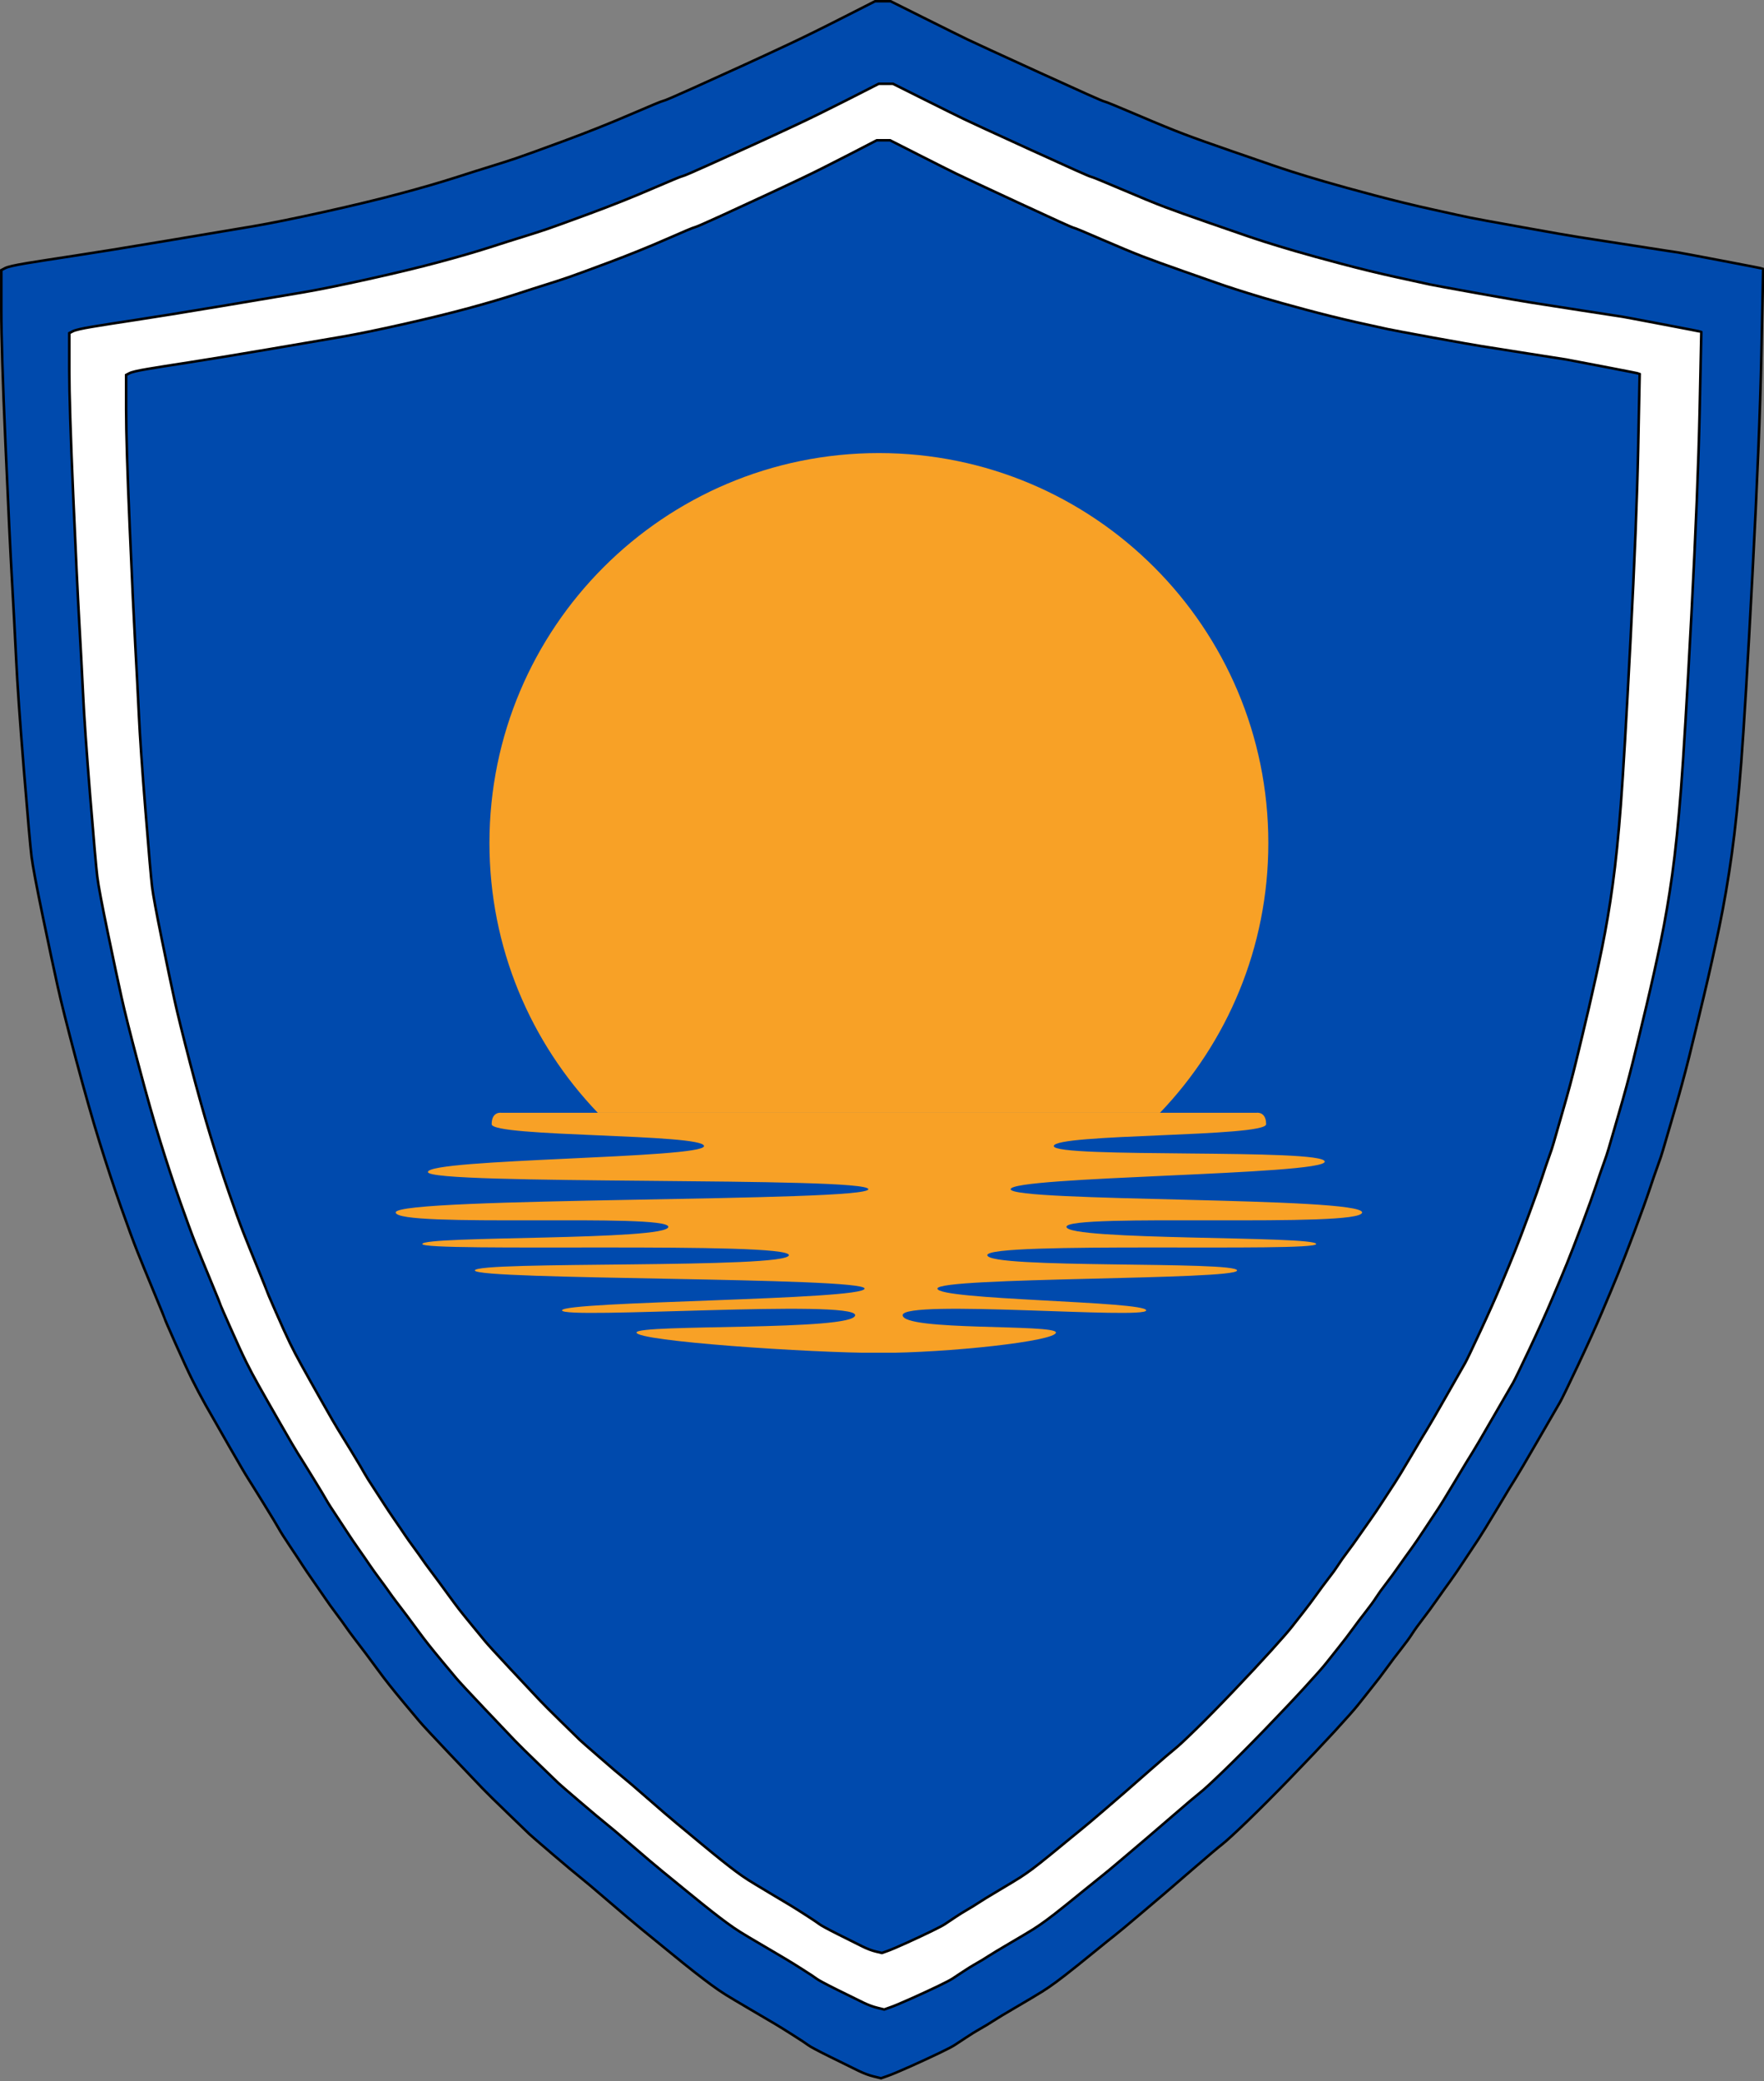 <?xml version="1.0" encoding="UTF-8" standalone="no"?>
<svg
   width="244.5"
   zoomAndPan="magnify"
   viewBox="0 0 183.375 216.321"
   height="288.428"
   preserveAspectRatio="xMidYMid meet"
   version="1.0"
   id="svg33"
   sodipodi:docname="l_ineluttabile_domani.svg"
   inkscape:version="1.1.1 (1:1.1+202109281946+c3084ef5ed)"
   xmlns:inkscape="http://www.inkscape.org/namespaces/inkscape"
   xmlns:sodipodi="http://sodipodi.sourceforge.net/DTD/sodipodi-0.dtd"
   xmlns="http://www.w3.org/2000/svg"
   xmlns:svg="http://www.w3.org/2000/svg">
  <rect x="0" y="0" width="183.375" height="216.321" fill="#808080" stroke="none"/>
  <sodipodi:namedview
     id="namedview35"
     pagecolor="#ffffff"
     bordercolor="#666666"
     borderopacity="1.0"
     inkscape:pageshadow="2"
     inkscape:pageopacity="0.0"
     inkscape:pagecheckerboard="0"
     showgrid="false"
     fit-margin-top="0"
     fit-margin-left="0"
     fit-margin-right="0"
     fit-margin-bottom="0"
     inkscape:zoom="1.107868"
     inkscape:cx="121.40435"
     inkscape:cy="145.32417"
     inkscape:window-width="3440"
     inkscape:window-height="1371"
     inkscape:window-x="0"
     inkscape:window-y="32"
     inkscape:window-maximized="1"
     inkscape:current-layer="svg33" />
  <defs
     id="defs11">
    <clipPath
       id="id1">
      <path
         d="m 261.031,186.352 h 183.375 v 216.387 h -183.375 z m 0,0"
         clip-rule="nonzero"
         id="path2" />
    </clipPath>
    <clipPath
       id="id2">
      <path
         d="m 311,233.469 h 82 V 303 h -82 z m 0,0"
         clip-rule="nonzero"
         id="path5" />
    </clipPath>
    <clipPath
       id="id3">
      <path
         d="m 302,302 h 100.824 v 24.992 H 302 Z m 0,0"
         clip-rule="nonzero"
         id="path8" />
    </clipPath>
  </defs>
  <path
     stroke-linecap="butt"
     fill-opacity="1"
     fill="#000000"
     fill-rule="evenodd"
     stroke-linejoin="miter"
     d="m 92.004,7.82 h 0.742 l 3.195,1.598 c 2.129,1.063 3.539,1.758 4.223,2.09 0.684,0.328 3.012,1.402 6.988,3.219 3.973,1.816 6.027,2.73 6.16,2.75 0.133,0.02 1.187,0.449 3.164,1.293 1.98,0.844 3.5,1.469 4.566,1.871 1.063,0.402 2.605,0.953 4.621,1.648 2.016,0.699 3.289,1.141 3.82,1.32 0.531,0.184 1.199,0.406 1.996,0.664 0.801,0.254 1.824,0.566 3.082,0.934 1.254,0.367 2.852,0.809 4.789,1.32 1.941,0.512 3.824,0.973 5.648,1.375 1.828,0.402 3.004,0.66 3.539,0.77 0.531,0.109 2.223,0.422 5.074,0.938 2.855,0.512 4.641,0.824 5.363,0.934 0.723,0.109 2.492,0.387 5.305,0.824 2.816,0.441 4.242,0.66 4.281,0.66 0.035,0 1.406,0.258 4.105,0.773 2.699,0.512 4.059,0.777 4.078,0.797 l 0.027,0.027 -0.168,8.199 c -0.117,5.465 -0.402,12.523 -0.855,21.18 -0.457,8.656 -0.82,14.711 -1.086,18.156 -0.266,3.449 -0.57,6.402 -0.914,8.859 -0.34,2.457 -0.738,4.789 -1.195,6.988 -0.457,2.199 -0.953,4.418 -1.484,6.656 -0.531,2.238 -1.008,4.199 -1.426,5.887 -0.418,1.688 -0.914,3.504 -1.484,5.449 -0.57,1.941 -0.91,3.117 -1.027,3.52 -0.113,0.402 -0.285,0.918 -0.512,1.539 -0.227,0.625 -0.496,1.395 -0.797,2.313 -0.305,0.918 -0.781,2.238 -1.43,3.961 -0.645,1.723 -1.176,3.102 -1.594,4.129 -0.422,1.023 -0.934,2.254 -1.543,3.684 -0.609,1.43 -1.387,3.156 -2.34,5.172 -0.949,2.02 -1.52,3.191 -1.711,3.523 -0.188,0.328 -0.883,1.531 -2.082,3.602 -1.195,2.074 -1.918,3.301 -2.168,3.688 -0.246,0.387 -0.836,1.355 -1.766,2.914 -0.934,1.562 -1.543,2.551 -1.828,2.973 -0.285,0.422 -0.723,1.082 -1.309,1.98 -0.59,0.898 -1.066,1.598 -1.43,2.09 -0.359,0.496 -0.777,1.082 -1.254,1.762 -0.473,0.68 -0.93,1.301 -1.367,1.871 -0.438,0.57 -0.781,1.047 -1.027,1.43 -0.246,0.387 -0.609,0.883 -1.086,1.484 -0.473,0.605 -0.93,1.211 -1.367,1.816 -0.437,0.605 -0.914,1.23 -1.426,1.871 -0.516,0.645 -0.953,1.191 -1.312,1.652 -0.363,0.457 -1.133,1.328 -2.309,2.613 -1.18,1.281 -2.57,2.75 -4.168,4.402 -1.594,1.648 -3.004,3.062 -4.219,4.234 -1.219,1.176 -2.027,1.918 -2.426,2.23 -0.398,0.309 -1.332,1.098 -2.797,2.363 -1.461,1.266 -2.355,2.035 -2.68,2.313 -0.324,0.273 -1.121,0.953 -2.395,2.035 -1.273,1.082 -2.113,1.777 -2.512,2.09 -0.398,0.312 -0.855,0.68 -1.367,1.102 -0.516,0.422 -1.227,1 -2.141,1.734 -0.914,0.73 -1.605,1.273 -2.082,1.621 -0.477,0.348 -0.93,0.66 -1.367,0.938 -0.438,0.273 -1.238,0.75 -2.398,1.43 -1.16,0.676 -1.918,1.137 -2.281,1.375 -0.359,0.238 -0.77,0.484 -1.227,0.742 -0.457,0.258 -0.93,0.551 -1.426,0.879 -0.496,0.332 -0.855,0.57 -1.082,0.715 -0.23,0.148 -0.723,0.406 -1.484,0.773 -0.762,0.367 -1.676,0.789 -2.738,1.266 -1.066,0.477 -1.809,0.789 -2.227,0.934 l -0.625,0.219 -0.687,-0.164 c -0.453,-0.109 -0.949,-0.293 -1.48,-0.551 -0.535,-0.254 -1.426,-0.695 -2.684,-1.32 -1.254,-0.621 -1.977,-1.008 -2.168,-1.156 -0.188,-0.145 -0.672,-0.465 -1.453,-0.961 -0.781,-0.496 -1.367,-0.863 -1.77,-1.102 -0.398,-0.238 -1.176,-0.695 -2.336,-1.375 -1.16,-0.68 -1.961,-1.156 -2.398,-1.43 -0.437,-0.273 -0.895,-0.586 -1.367,-0.938 -0.477,-0.348 -1.02,-0.758 -1.625,-1.234 -0.609,-0.477 -1.418,-1.129 -2.426,-1.953 -1.008,-0.828 -1.883,-1.543 -2.625,-2.148 -0.742,-0.605 -1.824,-1.52 -3.25,-2.75 -1.426,-1.23 -2.34,-2 -2.738,-2.312 -0.398,-0.309 -1.273,-1.043 -2.625,-2.199 -1.352,-1.156 -2.102,-1.805 -2.254,-1.953 -0.152,-0.148 -0.828,-0.797 -2.023,-1.953 -1.199,-1.156 -2.035,-1.98 -2.512,-2.477 -0.477,-0.496 -1.52,-1.594 -3.137,-3.301 -1.617,-1.707 -2.586,-2.75 -2.91,-3.137 -0.324,-0.383 -0.797,-0.953 -1.426,-1.703 -0.629,-0.754 -1.121,-1.359 -1.484,-1.816 -0.359,-0.461 -0.723,-0.938 -1.082,-1.43 -0.363,-0.496 -0.742,-1.012 -1.141,-1.543 -0.398,-0.531 -0.762,-1.008 -1.086,-1.43 -0.32,-0.422 -0.598,-0.797 -0.824,-1.129 -0.23,-0.328 -0.543,-0.762 -0.941,-1.293 -0.402,-0.531 -0.742,-1.008 -1.027,-1.43 -0.285,-0.422 -0.668,-0.973 -1.141,-1.652 -0.477,-0.676 -0.836,-1.207 -1.086,-1.594 -0.246,-0.387 -0.645,-0.992 -1.195,-1.816 -0.555,-0.824 -0.914,-1.395 -1.086,-1.703 -0.172,-0.312 -0.645,-1.102 -1.426,-2.367 -0.781,-1.266 -1.293,-2.09 -1.539,-2.477 -0.25,-0.387 -0.867,-1.438 -1.855,-3.164 -0.988,-1.723 -1.73,-3.023 -2.223,-3.906 -0.496,-0.879 -0.934,-1.703 -1.312,-2.477 -0.383,-0.77 -0.914,-1.926 -1.598,-3.465 -0.684,-1.539 -1.027,-2.328 -1.027,-2.367 0,-0.035 -0.344,-0.879 -1.027,-2.531 -0.684,-1.648 -1.215,-2.953 -1.598,-3.906 -0.379,-0.953 -0.91,-2.402 -1.598,-4.344 -0.684,-1.945 -1.367,-4.02 -2.051,-6.219 -0.687,-2.199 -1.445,-4.879 -2.285,-8.031 -0.836,-3.156 -1.426,-5.504 -1.766,-7.043 -0.344,-1.543 -0.82,-3.777 -1.426,-6.715 -0.609,-2.934 -0.973,-4.859 -1.086,-5.777 C 9.918,89.324 9.672,86.515 9.289,81.82 8.91,77.128 8.664,73.585 8.547,71.203 8.434,68.82 8.301,66.288 8.148,63.609 7.996,60.933 7.789,56.55 7.523,50.46 7.254,44.37 7.121,40.062 7.121,37.531 v -3.797 l 0.371,-0.191 c 0.25,-0.129 0.922,-0.285 2.027,-0.469 1.102,-0.184 2.621,-0.422 4.562,-0.715 1.941,-0.293 4.887,-0.77 8.844,-1.43 3.953,-0.66 6.785,-1.137 8.496,-1.43 1.715,-0.297 3.977,-0.754 6.789,-1.379 2.816,-0.621 5.25,-1.207 7.305,-1.758 2.051,-0.551 3.82,-1.066 5.305,-1.543 1.48,-0.477 2.641,-0.844 3.48,-1.098 0.836,-0.258 1.633,-0.516 2.395,-0.773 0.762,-0.254 2.281,-0.805 4.562,-1.648 2.281,-0.844 4.422,-1.695 6.418,-2.559 1.996,-0.863 3.062,-1.301 3.195,-1.32 0.133,-0.02 1.094,-0.43 2.879,-1.238 1.789,-0.809 3.406,-1.539 4.852,-2.199 1.445,-0.66 2.871,-1.324 4.277,-1.984 1.406,-0.66 3.156,-1.52 5.246,-2.586 l 3.141,-1.594 h 0.742 z m 0,0"
     stroke="#000000"
     stroke-width="0.265"
     stroke-opacity="1"
     stroke-miterlimit="4"
     id="path13" />
  <path
     stroke-linecap="butt"
     fill-opacity="1"
     fill="#000000"
     fill-rule="evenodd"
     stroke-linejoin="miter"
     d="m 89.132,9.691 h 0.742 l 3.195,1.594 c 2.129,1.063 3.535,1.762 4.223,2.09 0.684,0.332 3.012,1.402 6.984,3.219 3.977,1.816 6.031,2.734 6.164,2.75 0.133,0.02 1.188,0.453 3.164,1.293 1.977,0.844 3.5,1.469 4.562,1.871 1.066,0.406 2.605,0.957 4.621,1.652 2.016,0.695 3.289,1.137 3.824,1.32 0.531,0.184 1.195,0.402 1.996,0.66 0.797,0.258 1.824,0.57 3.082,0.934 1.254,0.367 2.852,0.809 4.789,1.32 1.941,0.516 3.824,0.973 5.648,1.379 1.824,0.402 3.004,0.66 3.535,0.77 0.535,0.109 2.227,0.422 5.078,0.934 2.852,0.516 4.641,0.828 5.363,0.938 0.723,0.109 2.492,0.383 5.305,0.824 2.812,0.441 4.242,0.66 4.277,0.66 0.039,0 1.406,0.258 4.109,0.77 2.699,0.516 4.059,0.781 4.078,0.797 l 0.027,0.027 -0.172,8.199 c -0.113,5.465 -0.398,12.527 -0.855,21.184 -0.457,8.656 -0.816,14.707 -1.082,18.156 -0.266,3.449 -0.57,6.398 -0.914,8.859 -0.34,2.457 -0.742,4.785 -1.199,6.984 -0.453,2.203 -0.949,4.422 -1.48,6.66 -0.535,2.234 -1.008,4.199 -1.426,5.887 -0.418,1.688 -0.914,3.5 -1.484,5.445 -0.57,1.945 -0.914,3.117 -1.027,3.523 -0.113,0.402 -0.285,0.914 -0.512,1.539 -0.23,0.625 -0.496,1.395 -0.801,2.312 -0.305,0.914 -0.777,2.234 -1.426,3.961 -0.645,1.723 -1.18,3.098 -1.598,4.125 -0.418,1.027 -0.93,2.254 -1.539,3.688 -0.609,1.43 -1.387,3.152 -2.34,5.172 -0.949,2.016 -1.52,3.191 -1.711,3.52 -0.191,0.332 -0.883,1.531 -2.082,3.605 -1.199,2.07 -1.922,3.301 -2.168,3.684 -0.246,0.387 -0.836,1.359 -1.77,2.918 -0.93,1.559 -1.539,2.551 -1.824,2.973 -0.285,0.418 -0.723,1.082 -1.312,1.98 -0.59,0.898 -1.062,1.594 -1.426,2.09 -0.359,0.496 -0.777,1.082 -1.254,1.762 -0.477,0.676 -0.934,1.301 -1.371,1.867 -0.434,0.57 -0.777,1.047 -1.023,1.434 -0.25,0.383 -0.609,0.879 -1.086,1.484 -0.477,0.605 -0.93,1.211 -1.367,1.816 -0.437,0.605 -0.914,1.227 -1.426,1.871 -0.516,0.641 -0.953,1.191 -1.312,1.648 -0.363,0.461 -1.133,1.332 -2.312,2.613 -1.18,1.285 -2.566,2.754 -4.164,4.402 -1.598,1.652 -3.004,3.062 -4.223,4.238 -1.215,1.172 -2.023,1.914 -2.422,2.227 -0.398,0.312 -1.332,1.102 -2.797,2.367 -1.465,1.266 -2.355,2.035 -2.68,2.309 -0.324,0.277 -1.121,0.953 -2.398,2.035 -1.273,1.082 -2.109,1.781 -2.508,2.094 -0.398,0.312 -0.855,0.676 -1.371,1.098 -0.512,0.422 -1.227,1 -2.137,1.734 -0.914,0.734 -1.609,1.273 -2.082,1.625 -0.477,0.348 -0.934,0.66 -1.371,0.934 -0.438,0.273 -1.234,0.754 -2.395,1.43 -1.16,0.68 -1.922,1.137 -2.281,1.375 -0.363,0.238 -0.77,0.488 -1.227,0.746 -0.457,0.254 -0.934,0.547 -1.426,0.879 -0.496,0.328 -0.855,0.566 -1.086,0.715 -0.227,0.148 -0.723,0.402 -1.48,0.77 -0.762,0.367 -1.676,0.789 -2.738,1.266 -1.066,0.477 -1.809,0.789 -2.227,0.938 l -0.629,0.219 -0.684,-0.164 c -0.457,-0.113 -0.949,-0.293 -1.484,-0.551 -0.531,-0.258 -1.426,-0.699 -2.68,-1.32 -1.254,-0.625 -1.977,-1.008 -2.168,-1.156 -0.191,-0.148 -0.676,-0.469 -1.453,-0.965 -0.781,-0.492 -1.371,-0.859 -1.77,-1.098 -0.398,-0.238 -1.18,-0.699 -2.34,-1.375 -1.16,-0.68 -1.957,-1.156 -2.395,-1.434 -0.437,-0.273 -0.895,-0.586 -1.371,-0.934 -0.473,-0.348 -1.016,-0.762 -1.625,-1.238 -0.609,-0.477 -1.414,-1.129 -2.422,-1.953 -1.008,-0.824 -1.883,-1.539 -2.625,-2.145 -0.742,-0.605 -1.824,-1.523 -3.254,-2.75 -1.426,-1.23 -2.336,-2 -2.738,-2.312 -0.398,-0.312 -1.273,-1.047 -2.621,-2.199 -1.352,-1.156 -2.102,-1.809 -2.254,-1.953 -0.152,-0.148 -0.828,-0.801 -2.027,-1.953 -1.195,-1.156 -2.031,-1.984 -2.508,-2.477 -0.477,-0.496 -1.523,-1.598 -3.137,-3.301 -1.617,-1.707 -2.586,-2.754 -2.91,-3.137 -0.324,-0.387 -0.801,-0.953 -1.426,-1.707 -0.629,-0.75 -1.121,-1.355 -1.484,-1.816 -0.359,-0.457 -0.723,-0.934 -1.082,-1.43 -0.363,-0.496 -0.742,-1.008 -1.141,-1.539 -0.402,-0.531 -0.762,-1.012 -1.086,-1.434 -0.324,-0.418 -0.598,-0.797 -0.828,-1.125 -0.227,-0.332 -0.539,-0.762 -0.941,-1.293 -0.398,-0.531 -0.738,-1.008 -1.023,-1.43 -0.285,-0.422 -0.668,-0.973 -1.145,-1.652 -0.473,-0.68 -0.836,-1.211 -1.082,-1.594 -0.246,-0.387 -0.645,-0.992 -1.199,-1.816 -0.551,-0.828 -0.91,-1.395 -1.082,-1.707 -0.172,-0.313 -0.648,-1.102 -1.426,-2.367 -0.781,-1.266 -1.293,-2.09 -1.539,-2.473 -0.25,-0.387 -0.867,-1.441 -1.855,-3.164 -0.988,-1.727 -1.73,-3.027 -2.227,-3.906 -0.492,-0.883 -0.93,-1.707 -1.312,-2.477 -0.379,-0.77 -0.91,-1.926 -1.594,-3.469 -0.687,-1.539 -1.027,-2.328 -1.027,-2.363 0,-0.039 -0.344,-0.883 -1.027,-2.531 -0.684,-1.652 -1.219,-2.953 -1.598,-3.906 -0.379,-0.953 -0.914,-2.402 -1.598,-4.348 -0.684,-1.945 -1.367,-4.016 -2.055,-6.219 -0.684,-2.199 -1.445,-4.875 -2.281,-8.031 -0.836,-3.152 -1.426,-5.5 -1.77,-7.043 C 9.328,103.058 8.851,100.82 8.242,97.886 7.637,94.953 7.273,93.027 7.16,92.109 7.047,91.191 6.797,88.386 6.418,83.691 6.039,78.996 5.789,75.456 5.676,73.074 5.562,70.687 5.43,68.156 5.277,65.48 5.125,62.8 4.914,58.417 4.648,52.327 4.383,46.242 4.25,41.929 4.25,39.398 v -3.793 l 0.371,-0.195 c 0.246,-0.129 0.922,-0.281 2.023,-0.465 1.105,-0.184 2.625,-0.422 4.566,-0.719 1.937,-0.293 4.887,-0.77 8.84,-1.43 3.957,-0.66 6.789,-1.137 8.5,-1.43 1.711,-0.293 3.977,-0.75 6.789,-1.375 2.816,-0.625 5.25,-1.211 7.301,-1.762 2.055,-0.551 3.824,-1.063 5.305,-1.539 1.484,-0.477 2.645,-0.844 3.48,-1.102 0.836,-0.258 1.637,-0.512 2.398,-0.77 0.758,-0.258 2.281,-0.809 4.562,-1.652 2.281,-0.844 4.422,-1.695 6.418,-2.559 1.996,-0.859 3.062,-1.301 3.195,-1.32 0.133,-0.016 1.094,-0.43 2.879,-1.238 1.789,-0.805 3.402,-1.539 4.848,-2.199 1.445,-0.66 2.871,-1.32 4.281,-1.98 1.406,-0.66 3.156,-1.523 5.246,-2.586 L 88.39,9.691 Z m 0,0"
     stroke="#000000"
     stroke-width="0.265"
     stroke-opacity="1"
     stroke-miterlimit="4"
     id="path15" />
  <g
     clip-path="url(#id1)"
     id="g19"
     transform="translate(-261.031,-186.387)">
    <path
       stroke-linecap="butt"
       transform="matrix(0.133,0,0,0.132,247.867,178.513)"
       fill-opacity="1"
       fill="#004aad"
       fill-rule="evenodd"
       stroke-linejoin="miter"
       d="m 789.017,60.611 h 6.022 l 25.94,13.041 c 17.274,8.694 28.702,14.372 34.254,17.092 5.552,2.691 24.471,11.444 56.728,26.289 32.256,14.845 48.913,22.327 50,22.475 1.087,0.148 9.636,3.667 25.705,10.557 16.04,6.92 28.408,12.006 37.045,15.289 8.637,3.312 21.152,7.807 37.485,13.485 16.363,5.707 26.704,9.315 31.052,10.794 4.319,1.508 9.724,3.312 16.187,5.412 6.492,2.1 14.835,4.643 25,7.63 10.194,3.016 23.149,6.595 38.895,10.794 15.746,4.199 31.022,7.955 45.858,11.237 14.806,3.312 24.383,5.412 28.702,6.299 4.318,0.887 18.067,3.46 41.216,7.63 23.149,4.199 37.662,6.772 43.508,7.659 5.875,0.887 20.241,3.135 43.067,6.742 22.856,3.608 34.43,5.382 34.724,5.382 0.323,0 11.428,2.1 33.343,6.299 21.915,4.199 32.961,6.388 33.108,6.535 l 0.235,0.207 -1.381,67.01 c -0.94,44.653 -3.261,102.348 -6.963,173.084 -3.701,70.736 -6.639,120.18 -8.784,148.362 -2.174,28.152 -4.642,52.283 -7.403,72.362 -2.791,20.109 -6.022,39.123 -9.724,57.103 -3.702,17.98 -7.726,36.137 -12.045,54.412 -4.319,18.275 -8.196,34.303 -11.575,48.113 -3.408,13.78 -7.403,28.596 -12.045,44.506 -4.642,15.88 -7.403,25.461 -8.343,28.773 -0.911,3.282 -2.321,7.482 -4.171,12.568 -1.851,5.116 -3.995,11.385 -6.463,18.896 -2.468,7.482 -6.346,18.275 -11.575,32.381 -5.258,14.076 -9.577,25.314 -12.985,33.712 -3.378,8.398 -7.55,18.423 -12.485,30.104 -4.935,11.71 -11.281,25.787 -18.978,42.258 -7.726,16.501 -12.368,26.082 -13.896,28.773 -1.557,2.721 -7.197,12.538 -16.921,29.453 -9.724,16.945 -15.57,26.97 -17.568,30.134 -2.027,3.135 -6.816,11.089 -14.366,23.835 -7.579,12.716 -12.515,20.819 -14.806,24.279 -2.321,3.43 -5.875,8.842 -10.664,16.176 -4.788,7.334 -8.637,13.041 -11.575,17.093 -2.938,4.022 -6.316,8.842 -10.194,14.372 -3.848,5.559 -7.55,10.646 -11.105,15.289 -3.555,4.643 -6.346,8.546 -8.343,11.681 -1.998,3.164 -4.935,7.215 -8.784,12.154 -3.878,4.939 -7.579,9.877 -11.134,14.845 -3.525,4.939 -7.403,10.025 -11.575,15.259 -4.142,5.264 -7.697,9.759 -10.635,13.514 -2.938,3.726 -9.195,10.853 -18.743,21.351 -9.577,10.468 -20.858,22.475 -33.813,35.959 -12.955,13.485 -24.383,25.018 -34.254,34.629 -9.9,9.581 -16.451,15.643 -19.683,18.187 -3.261,2.543 -10.811,8.99 -22.709,19.34 -11.868,10.35 -19.125,16.649 -21.739,18.896 -2.644,2.247 -9.107,7.777 -19.448,16.619 -10.341,8.842 -17.156,14.549 -20.388,17.093 -3.232,2.543 -6.933,5.53 -11.105,8.99 -4.172,3.43 -9.959,8.162 -17.362,14.165 -7.432,5.973 -13.044,10.409 -16.921,13.248 -3.848,2.869 -7.55,5.412 -11.105,7.659 -3.555,2.248 -10.018,6.121 -19.448,11.681 -9.401,5.53 -15.599,9.286 -18.508,11.237 -2.938,1.952 -6.257,3.963 -9.959,6.062 -3.702,2.1 -7.579,4.495 -11.575,7.215 -4.025,2.691 -6.962,4.643 -8.813,5.826 -1.851,1.212 -5.846,3.312 -12.045,6.299 -6.169,2.987 -13.572,6.447 -22.209,10.35 -8.637,3.874 -14.659,6.447 -18.067,7.63 l -5.082,1.804 -5.552,-1.36 c -3.702,-0.887 -7.726,-2.395 -12.045,-4.495 -4.318,-2.1 -11.575,-5.678 -21.769,-10.794 -10.194,-5.086 -16.04,-8.221 -17.597,-9.433 -1.528,-1.183 -5.464,-3.815 -11.81,-7.866 -6.316,-4.051 -11.105,-7.038 -14.365,-8.99 -3.232,-1.952 -9.548,-5.678 -18.978,-11.237 -9.401,-5.559 -15.893,-9.433 -19.448,-11.681 -3.555,-2.248 -7.256,-4.791 -11.105,-7.659 -3.848,-2.839 -8.255,-6.21 -13.19,-10.114 -4.935,-3.904 -11.516,-9.197 -19.683,-15.969 -8.196,-6.742 -15.276,-12.568 -21.299,-17.506 -6.022,-4.968 -14.836,-12.45 -26.41,-22.504 -11.575,-10.025 -18.978,-16.324 -22.209,-18.867 -3.232,-2.543 -10.341,-8.546 -21.299,-17.98 -10.958,-9.463 -17.068,-14.756 -18.302,-15.969 -1.234,-1.212 -6.698,-6.506 -16.422,-15.969 -9.724,-9.433 -16.539,-16.176 -20.388,-20.227 -3.848,-4.051 -12.338,-13.041 -25.47,-26.97 -13.102,-13.928 -20.975,-22.474 -23.619,-25.639 -2.615,-3.135 -6.463,-7.777 -11.575,-13.928 -5.082,-6.151 -9.107,-11.089 -12.015,-14.845 -2.938,-3.726 -5.875,-7.63 -8.813,-11.681 -2.938,-4.051 -6.022,-8.251 -9.254,-12.598 -3.232,-4.317 -6.169,-8.221 -8.813,-11.681 -2.615,-3.43 -4.847,-6.506 -6.698,-9.197 -1.851,-2.721 -4.407,-6.24 -7.638,-10.587 -3.261,-4.347 -6.022,-8.221 -8.343,-11.681 -2.321,-3.46 -5.405,-7.955 -9.254,-13.485 -3.878,-5.559 -6.786,-9.906 -8.813,-13.041 -1.998,-3.135 -5.229,-8.103 -9.724,-14.845 -4.465,-6.742 -7.403,-11.385 -8.784,-13.928 -1.381,-2.543 -5.259,-8.99 -11.575,-19.34 -6.345,-10.32 -10.488,-17.063 -12.515,-20.227 -1.998,-3.135 -7.021,-11.77 -15.041,-25.846 -8.02,-14.076 -14.042,-24.722 -18.067,-31.908 -3.995,-7.215 -7.55,-13.958 -10.635,-20.257 -3.085,-6.269 -7.403,-15.732 -12.985,-28.3 -5.552,-12.598 -8.314,-19.044 -8.314,-19.34 0,-0.296 -2.791,-7.186 -8.343,-20.671 -5.552,-13.514 -9.871,-24.131 -12.955,-31.938 -3.085,-7.777 -7.432,-19.636 -12.985,-35.516 -5.552,-15.88 -11.105,-32.825 -16.657,-50.804 -5.552,-17.98 -11.722,-39.863 -18.537,-65.649 -6.786,-25.757 -11.575,-44.949 -14.336,-57.547 -2.791,-12.568 -6.639,-30.873 -11.575,-54.826 -4.935,-23.983 -7.873,-39.715 -8.813,-47.226 -0.911,-7.482 -2.938,-30.429 -6.022,-68.784 -3.085,-38.355 -5.082,-67.276 -5.993,-86.764 -0.94,-19.488 -2.027,-40.158 -3.261,-62.042 -1.234,-21.883 -2.938,-57.695 -5.082,-107.464 -2.174,-49.74 -3.261,-84.96 -3.261,-105.63 v -31.021 l 3.026,-1.597 c 1.998,-1.035 7.491,-2.307 16.422,-3.815 8.96,-1.479 21.328,-3.43 37.045,-5.826 15.746,-2.395 39.689,-6.299 71.769,-11.71 32.109,-5.382 55.112,-9.286 69.007,-11.681 13.895,-2.395 32.256,-6.151 55.112,-11.237 22.826,-5.086 42.597,-9.907 59.254,-14.401 16.686,-4.495 31.022,-8.665 43.067,-12.568 12.045,-3.903 21.445,-6.89 28.261,-8.99 6.786,-2.1 13.249,-4.199 19.448,-6.299 6.169,-2.1 18.508,-6.595 37.015,-13.485 18.537,-6.89 35.899,-13.869 52.115,-20.907 16.187,-7.038 24.824,-10.646 25.911,-10.794 1.087,-0.148 8.872,-3.519 23.384,-10.114 14.512,-6.595 27.644,-12.598 39.366,-17.98 11.722,-5.412 23.296,-10.794 34.724,-16.205 11.428,-5.382 25.617,-12.42 42.597,-21.114 l 25.47,-13.041 z m 0,0"
       stroke="#000000"
       stroke-width="2"
       stroke-opacity="1"
       stroke-miterlimit="4"
       id="path17" />
  </g>
  <path
     stroke-linecap="butt"
     fill-opacity="1"
     fill="#ffffff"
     fill-rule="evenodd"
     stroke-linejoin="miter"
     d="m 92.09,8.71 h 0.738 l 3.195,1.598 c 2.129,1.063 3.539,1.762 4.223,2.09 0.684,0.332 3.012,1.402 6.988,3.219 3.973,1.816 6.027,2.734 6.16,2.75 0.133,0.02 1.187,0.449 3.168,1.293 1.977,0.844 3.496,1.469 4.562,1.871 1.062,0.402 2.605,0.953 4.621,1.652 2.016,0.695 3.289,1.137 3.82,1.32 0.531,0.184 1.199,0.402 1.996,0.66 0.801,0.254 1.828,0.566 3.082,0.934 1.254,0.367 2.852,0.809 4.793,1.32 1.938,0.516 3.82,0.973 5.645,1.375 1.828,0.406 3.004,0.66 3.539,0.773 0.531,0.109 2.223,0.422 5.074,0.934 2.855,0.512 4.641,0.824 5.363,0.934 0.723,0.113 2.492,0.387 5.305,0.828 2.816,0.438 4.242,0.66 4.281,0.66 0.035,0 1.406,0.254 4.105,0.77 2.699,0.512 4.059,0.777 4.078,0.797 l 0.031,0.027 -0.172,8.199 c -0.117,5.465 -0.402,12.527 -0.855,21.184 -0.457,8.656 -0.82,14.707 -1.086,18.156 -0.266,3.445 -0.57,6.398 -0.91,8.855 -0.344,2.457 -0.742,4.789 -1.199,6.988 -0.457,2.203 -0.953,4.422 -1.484,6.656 -0.531,2.238 -1.008,4.203 -1.426,5.887 -0.418,1.688 -0.914,3.504 -1.484,5.449 -0.57,1.945 -0.91,3.117 -1.023,3.52 -0.117,0.406 -0.285,0.918 -0.516,1.543 -0.227,0.621 -0.492,1.395 -0.797,2.309 -0.305,0.918 -0.781,2.238 -1.426,3.961 -0.648,1.727 -1.18,3.102 -1.598,4.129 -0.418,1.027 -0.934,2.254 -1.543,3.684 -0.605,1.434 -1.387,3.156 -2.336,5.172 -0.953,2.02 -1.523,3.191 -1.711,3.523 -0.191,0.328 -0.887,1.531 -2.086,3.602 -1.195,2.074 -1.918,3.305 -2.164,3.688 -0.25,0.387 -0.84,1.359 -1.77,2.918 -0.934,1.559 -1.539,2.547 -1.824,2.969 -0.285,0.422 -0.723,1.082 -1.312,1.98 -0.59,0.898 -1.066,1.598 -1.426,2.094 -0.363,0.492 -0.781,1.082 -1.258,1.758 -0.473,0.68 -0.93,1.305 -1.367,1.871 -0.438,0.57 -0.781,1.047 -1.027,1.43 -0.246,0.387 -0.609,0.883 -1.082,1.488 -0.477,0.605 -0.934,1.211 -1.371,1.816 -0.437,0.602 -0.914,1.227 -1.426,1.867 -0.512,0.645 -0.949,1.195 -1.312,1.652 -0.359,0.457 -1.133,1.328 -2.309,2.613 -1.18,1.285 -2.57,2.75 -4.164,4.402 -1.598,1.648 -3.008,3.062 -4.223,4.234 -1.219,1.176 -2.027,1.918 -2.426,2.23 -0.398,0.313 -1.332,1.102 -2.793,2.367 -1.465,1.262 -2.359,2.035 -2.684,2.309 -0.324,0.277 -1.121,0.953 -2.395,2.035 -1.273,1.082 -2.109,1.781 -2.512,2.09 -0.398,0.312 -0.855,0.68 -1.367,1.102 -0.516,0.422 -1.227,1 -2.141,1.734 -0.91,0.734 -1.605,1.273 -2.082,1.621 -0.477,0.352 -0.93,0.66 -1.367,0.938 -0.437,0.273 -1.238,0.75 -2.398,1.43 -1.16,0.68 -1.918,1.137 -2.281,1.375 -0.359,0.238 -0.77,0.488 -1.227,0.742 -0.457,0.258 -0.93,0.551 -1.426,0.883 -0.492,0.328 -0.855,0.566 -1.082,0.715 -0.23,0.145 -0.723,0.402 -1.484,0.77 -0.762,0.367 -1.672,0.789 -2.738,1.266 -1.066,0.477 -1.805,0.789 -2.227,0.934 l -0.625,0.223 -0.684,-0.168 c -0.457,-0.109 -0.953,-0.293 -1.484,-0.547 -0.531,-0.258 -1.426,-0.699 -2.684,-1.32 -1.254,-0.625 -1.977,-1.012 -2.164,-1.156 -0.191,-0.148 -0.676,-0.469 -1.457,-0.965 -0.777,-0.496 -1.367,-0.859 -1.77,-1.098 -0.398,-0.238 -1.176,-0.699 -2.336,-1.379 -1.16,-0.676 -1.961,-1.152 -2.398,-1.43 -0.438,-0.273 -0.891,-0.586 -1.367,-0.934 -0.477,-0.348 -1.02,-0.762 -1.625,-1.238 -0.609,-0.477 -1.418,-1.129 -2.426,-1.953 -1.008,-0.824 -1.883,-1.543 -2.625,-2.145 -0.742,-0.605 -1.824,-1.523 -3.25,-2.754 -1.426,-1.227 -2.34,-2 -2.738,-2.309 -0.398,-0.313 -1.273,-1.047 -2.625,-2.203 -1.352,-1.152 -2.102,-1.805 -2.254,-1.953 -0.152,-0.145 -0.824,-0.797 -2.023,-1.953 -1.199,-1.156 -2.035,-1.98 -2.512,-2.477 -0.473,-0.492 -1.52,-1.594 -3.137,-3.301 -1.617,-1.703 -2.586,-2.75 -2.91,-3.133 -0.32,-0.387 -0.797,-0.957 -1.426,-1.707 -0.625,-0.754 -1.121,-1.359 -1.48,-1.816 -0.363,-0.457 -0.723,-0.934 -1.086,-1.43 -0.359,-0.496 -0.742,-1.008 -1.141,-1.543 -0.398,-0.531 -0.762,-1.008 -1.086,-1.43 -0.32,-0.422 -0.598,-0.797 -0.824,-1.125 -0.23,-0.332 -0.543,-0.762 -0.941,-1.293 -0.398,-0.535 -0.742,-1.012 -1.027,-1.434 -0.285,-0.422 -0.664,-0.973 -1.141,-1.648 -0.477,-0.68 -0.836,-1.211 -1.086,-1.598 -0.246,-0.383 -0.645,-0.988 -1.195,-1.816 -0.551,-0.824 -0.914,-1.391 -1.086,-1.703 -0.172,-0.312 -0.645,-1.102 -1.426,-2.367 -0.777,-1.266 -1.293,-2.09 -1.539,-2.477 -0.246,-0.383 -0.867,-1.438 -1.855,-3.164 -0.988,-1.723 -1.73,-3.023 -2.223,-3.906 -0.496,-0.879 -0.934,-1.703 -1.312,-2.473 -0.383,-0.773 -0.914,-1.926 -1.598,-3.469 -0.684,-1.539 -1.027,-2.328 -1.027,-2.363 0,-0.039 -0.344,-0.883 -1.027,-2.531 -0.684,-1.652 -1.215,-2.953 -1.598,-3.906 -0.379,-0.957 -0.91,-2.402 -1.598,-4.348 -0.684,-1.945 -1.367,-4.016 -2.051,-6.219 -0.687,-2.199 -1.445,-4.879 -2.281,-8.031 -0.84,-3.156 -1.43,-5.504 -1.77,-7.043 C 12.281,102.081 11.809,99.843 11.199,96.91 10.59,93.972 10.226,92.046 10.113,91.132 10,90.214 9.754,87.41 9.371,82.714 8.992,78.019 8.746,74.48 8.633,72.093 8.516,69.71 8.383,67.179 8.23,64.503 8.078,61.824 7.871,57.441 7.605,51.351 7.34,45.261 7.203,40.952 7.203,38.421 v -3.797 l 0.371,-0.191 c 0.25,-0.129 0.922,-0.285 2.027,-0.469 1.102,-0.184 2.625,-0.422 4.562,-0.715 1.941,-0.293 4.887,-0.77 8.844,-1.43 3.953,-0.66 6.789,-1.137 8.5,-1.43 1.711,-0.293 3.973,-0.754 6.785,-1.375 2.816,-0.625 5.25,-1.211 7.305,-1.762 2.051,-0.551 3.82,-1.063 5.305,-1.539 1.484,-0.48 2.641,-0.844 3.48,-1.102 0.836,-0.258 1.633,-0.516 2.395,-0.77 0.762,-0.258 2.281,-0.809 4.562,-1.652 2.281,-0.844 4.422,-1.695 6.418,-2.559 1.996,-0.863 3.062,-1.301 3.195,-1.32 0.133,-0.02 1.094,-0.43 2.879,-1.238 1.789,-0.805 3.406,-1.539 4.852,-2.199 1.445,-0.66 2.871,-1.32 4.277,-1.98 1.406,-0.66 3.156,-1.523 5.25,-2.586 l 3.137,-1.598 z m 0,0"
     stroke="#000000"
     stroke-width="0.265"
     stroke-opacity="1"
     stroke-miterlimit="4"
     id="path21" />
  <path
     stroke-linecap="butt"
     fill-opacity="1"
     fill="#004aad"
     fill-rule="evenodd"
     stroke-linejoin="miter"
     d="m 91.836,14.581 h 0.687 l 2.965,1.504 c 1.973,1 3.277,1.656 3.914,1.965 0.637,0.313 2.797,1.324 6.48,3.031 3.687,1.711 5.59,2.574 5.715,2.59 0.121,0.016 1.102,0.422 2.934,1.219 1.836,0.793 3.246,1.379 4.234,1.758 0.988,0.383 2.414,0.898 4.285,1.555 1.871,0.656 3.051,1.07 3.543,1.242 0.496,0.176 1.113,0.383 1.852,0.621 0.742,0.242 1.695,0.535 2.859,0.883 1.164,0.344 2.645,0.758 4.445,1.242 1.797,0.484 3.543,0.914 5.234,1.297 1.695,0.379 2.789,0.621 3.281,0.723 0.496,0.105 2.062,0.398 4.707,0.883 2.648,0.48 4.305,0.773 4.977,0.879 0.668,0.102 2.309,0.363 4.918,0.777 2.609,0.414 3.934,0.621 3.969,0.621 0.035,0 1.305,0.242 3.809,0.727 2.504,0.48 3.766,0.73 3.781,0.75 l 0.027,0.023 -0.156,7.719 c -0.105,5.145 -0.371,11.793 -0.797,19.941 -0.422,8.148 -0.758,13.844 -1.004,17.09 -0.246,3.246 -0.527,6.023 -0.848,8.34 -0.316,2.313 -0.688,4.504 -1.109,6.578 -0.422,2.07 -0.883,4.16 -1.375,6.266 -0.496,2.105 -0.934,3.953 -1.324,5.539 -0.387,1.59 -0.844,3.301 -1.375,5.129 -0.527,1.832 -0.848,2.934 -0.953,3.316 -0.105,0.379 -0.262,0.863 -0.477,1.449 -0.211,0.586 -0.457,1.312 -0.738,2.176 -0.281,0.863 -0.723,2.105 -1.324,3.727 -0.598,1.625 -1.094,2.918 -1.48,3.887 -0.387,0.965 -0.863,2.121 -1.43,3.469 -0.562,1.348 -1.285,2.969 -2.168,4.867 -0.883,1.902 -1.41,3.004 -1.586,3.316 -0.176,0.313 -0.82,1.441 -1.934,3.395 -1.109,1.949 -1.781,3.105 -2.008,3.469 -0.23,0.363 -0.777,1.277 -1.641,2.746 -0.863,1.465 -1.43,2.398 -1.695,2.797 -0.262,0.395 -0.668,1.016 -1.215,1.863 -0.547,0.844 -0.988,1.5 -1.324,1.969 -0.332,0.465 -0.723,1.016 -1.164,1.656 -0.438,0.637 -0.863,1.227 -1.27,1.762 -0.402,0.535 -0.723,0.984 -0.949,1.344 -0.23,0.363 -0.566,0.832 -1.008,1.398 -0.441,0.57 -0.863,1.141 -1.27,1.711 -0.406,0.57 -0.848,1.156 -1.32,1.762 -0.477,0.605 -0.883,1.121 -1.219,1.555 -0.336,0.43 -1.051,1.25 -2.141,2.457 -1.094,1.211 -2.383,2.59 -3.863,4.145 -1.48,1.555 -2.785,2.883 -3.914,3.988 -1.129,1.105 -1.879,1.805 -2.25,2.098 -0.371,0.293 -1.234,1.035 -2.594,2.227 -1.355,1.191 -2.184,1.918 -2.484,2.176 -0.301,0.258 -1.043,0.898 -2.223,1.918 -1.184,1.016 -1.957,1.672 -2.328,1.965 -0.371,0.297 -0.793,0.641 -1.27,1.039 -0.477,0.395 -1.137,0.938 -1.984,1.629 -0.848,0.691 -1.488,1.199 -1.93,1.527 -0.441,0.328 -0.867,0.621 -1.27,0.883 -0.406,0.258 -1.148,0.707 -2.223,1.344 -1.078,0.641 -1.781,1.07 -2.117,1.297 -0.336,0.223 -0.715,0.457 -1.137,0.699 -0.422,0.242 -0.863,0.516 -1.324,0.828 -0.457,0.312 -0.793,0.535 -1.004,0.672 -0.211,0.141 -0.672,0.383 -1.375,0.727 -0.707,0.344 -1.551,0.742 -2.539,1.191 -0.988,0.449 -1.676,0.742 -2.062,0.879 l -0.582,0.207 -0.637,-0.152 c -0.422,-0.105 -0.883,-0.277 -1.375,-0.52 -0.496,-0.242 -1.324,-0.656 -2.488,-1.242 -1.164,-0.586 -1.832,-0.949 -2.008,-1.09 -0.176,-0.137 -0.629,-0.437 -1.352,-0.906 -0.723,-0.465 -1.27,-0.809 -1.641,-1.035 -0.367,-0.223 -1.09,-0.656 -2.168,-1.293 -1.074,-0.641 -1.816,-1.09 -2.223,-1.348 -0.406,-0.258 -0.828,-0.551 -1.27,-0.879 -0.441,-0.328 -0.941,-0.719 -1.508,-1.168 -0.562,-0.449 -1.312,-1.062 -2.246,-1.836 -0.937,-0.777 -1.746,-1.453 -2.434,-2.02 -0.687,-0.57 -1.695,-1.434 -3.016,-2.59 -1.324,-1.16 -2.172,-1.883 -2.539,-2.176 -0.371,-0.293 -1.184,-0.984 -2.434,-2.074 -1.254,-1.086 -1.949,-1.699 -2.09,-1.836 -0.145,-0.141 -0.77,-0.754 -1.879,-1.84 -1.113,-1.086 -1.887,-1.863 -2.328,-2.332 -0.441,-0.465 -1.41,-1.5 -2.91,-3.105 -1.5,-1.605 -2.398,-2.59 -2.699,-2.953 -0.301,-0.363 -0.738,-0.898 -1.32,-1.605 -0.582,-0.707 -1.043,-1.277 -1.379,-1.707 -0.332,-0.434 -0.668,-0.883 -1.004,-1.348 -0.336,-0.469 -0.687,-0.949 -1.059,-1.449 -0.371,-0.504 -0.703,-0.949 -1.004,-1.348 -0.301,-0.398 -0.555,-0.75 -0.77,-1.062 -0.211,-0.309 -0.5,-0.715 -0.871,-1.219 -0.371,-0.5 -0.687,-0.949 -0.953,-1.344 -0.262,-0.398 -0.617,-0.914 -1.059,-1.555 -0.441,-0.641 -0.773,-1.141 -1.004,-1.5 -0.23,-0.363 -0.598,-0.934 -1.109,-1.711 -0.512,-0.777 -0.848,-1.312 -1.008,-1.605 -0.156,-0.293 -0.598,-1.035 -1.32,-2.227 -0.723,-1.191 -1.199,-1.969 -1.43,-2.332 -0.23,-0.363 -0.801,-1.355 -1.719,-2.977 -0.918,-1.625 -1.605,-2.848 -2.062,-3.68 -0.461,-0.828 -0.867,-1.605 -1.219,-2.328 -0.352,-0.727 -0.848,-1.812 -1.48,-3.262 -0.637,-1.453 -0.953,-2.195 -0.953,-2.23 0,-0.031 -0.316,-0.828 -0.953,-2.383 -0.633,-1.551 -1.129,-2.777 -1.48,-3.676 -0.352,-0.898 -0.848,-2.262 -1.48,-4.09 -0.637,-1.832 -1.27,-3.781 -1.906,-5.855 -0.633,-2.07 -1.34,-4.59 -2.117,-7.559 -0.773,-2.973 -1.32,-5.18 -1.637,-6.629 -0.32,-1.453 -0.758,-3.559 -1.324,-6.32 -0.562,-2.762 -0.898,-4.574 -1.004,-5.438 -0.105,-0.863 -0.336,-3.504 -0.687,-7.926 -0.355,-4.418 -0.582,-7.75 -0.687,-9.996 -0.109,-2.242 -0.23,-4.625 -0.371,-7.145 -0.141,-2.523 -0.336,-6.648 -0.582,-12.379 -0.246,-5.734 -0.371,-9.789 -0.371,-12.172 v -3.574 l 0.344,-0.18 c 0.23,-0.121 0.855,-0.27 1.879,-0.441 1.023,-0.172 2.434,-0.398 4.23,-0.672 1.801,-0.277 4.535,-0.727 8.203,-1.348 3.668,-0.621 6.293,-1.07 7.883,-1.348 1.586,-0.277 3.684,-0.707 6.293,-1.293 2.613,-0.59 4.867,-1.141 6.773,-1.66 1.906,-0.516 3.543,-1 4.922,-1.449 1.375,-0.449 2.449,-0.793 3.227,-1.035 0.773,-0.242 1.516,-0.484 2.223,-0.727 0.703,-0.242 2.113,-0.758 4.23,-1.551 2.117,-0.797 4.102,-1.598 5.953,-2.41 1.852,-0.813 2.84,-1.227 2.961,-1.242 0.125,-0.02 1.016,-0.406 2.672,-1.164 1.66,-0.762 3.156,-1.453 4.496,-2.074 1.34,-0.621 2.664,-1.242 3.969,-1.863 1.305,-0.621 2.93,-1.434 4.867,-2.434 l 2.91,-1.504 z m 0,0"
     stroke="#000000"
     stroke-width="0.265"
     stroke-opacity="1"
     stroke-miterlimit="4"
     id="path23" />
  <g
     clip-path="url(#id2)"
     id="g27"
     transform="translate(-261.031,-186.387)">
    <path
       fill="#f8a126"
       d="m 381.617,302.055 c 6.973,-7.281 11.262,-17.16 11.262,-28.047 0,-22.379 -18.125,-40.527 -40.484,-40.527 -22.359,0 -40.484,18.148 -40.484,40.527 0,10.887 4.285,20.766 11.262,28.047 h 58.445"
       fill-opacity="1"
       fill-rule="nonzero"
       id="path25" />
  </g>
  <g
     clip-path="url(#id3)"
     id="g31"
     transform="translate(-261.031,-186.387)">
    <path
       fill="#f8a126"
       d="m 352.395,327.016 c -7.238,0 -25.195,-1.223 -25.195,-2.121 0,-0.902 22.727,-0.129 22.727,-1.805 0,-1.672 -30.473,0.469 -30.473,-0.496 0,-0.965 31.457,-1.062 31.457,-2.266 0,-1.207 -40.516,-0.871 -40.516,-1.883 0,-1.012 32.641,-0.145 32.641,-1.594 0,-1.445 -38.105,-0.289 -38.105,-1.156 0,-0.867 25.574,-0.34 25.574,-1.785 0,-1.449 -28.34,0.145 -28.34,-1.496 0,-1.641 49.133,-1.062 49.133,-2.414 0,-1.348 -45.785,-0.383 -45.785,-1.785 0,-1.398 28.703,-1.398 28.703,-2.699 0,-1.305 -22.074,-0.918 -22.074,-2.27 0,-1.352 0.996,-1.191 0.996,-1.191 h 78.516 c 0,0 0.996,-0.16 0.996,1.191 0,1.352 -22.074,0.965 -22.074,2.27 0,1.301 28.168,0.215 28.168,1.617 0,1.398 -32.652,1.52 -32.652,2.867 0,1.352 36.535,0.773 36.535,2.414 0,1.641 -30.734,0.047 -30.734,1.496 0,1.445 25.961,0.918 25.961,1.785 0,0.867 -34.188,-0.289 -34.188,1.156 0,1.449 25.965,0.582 25.965,1.594 0,1.012 -31.152,0.676 -31.152,1.883 0,1.203 21.703,1.301 21.703,2.266 0,0.965 -25.316,-1.176 -25.316,0.496 0,1.676 15.934,0.902 15.934,1.805 0,0.898 -11.168,2.121 -18.402,2.121"
       fill-opacity="1"
       fill-rule="nonzero"
       id="path29" />
  </g>
</svg>
